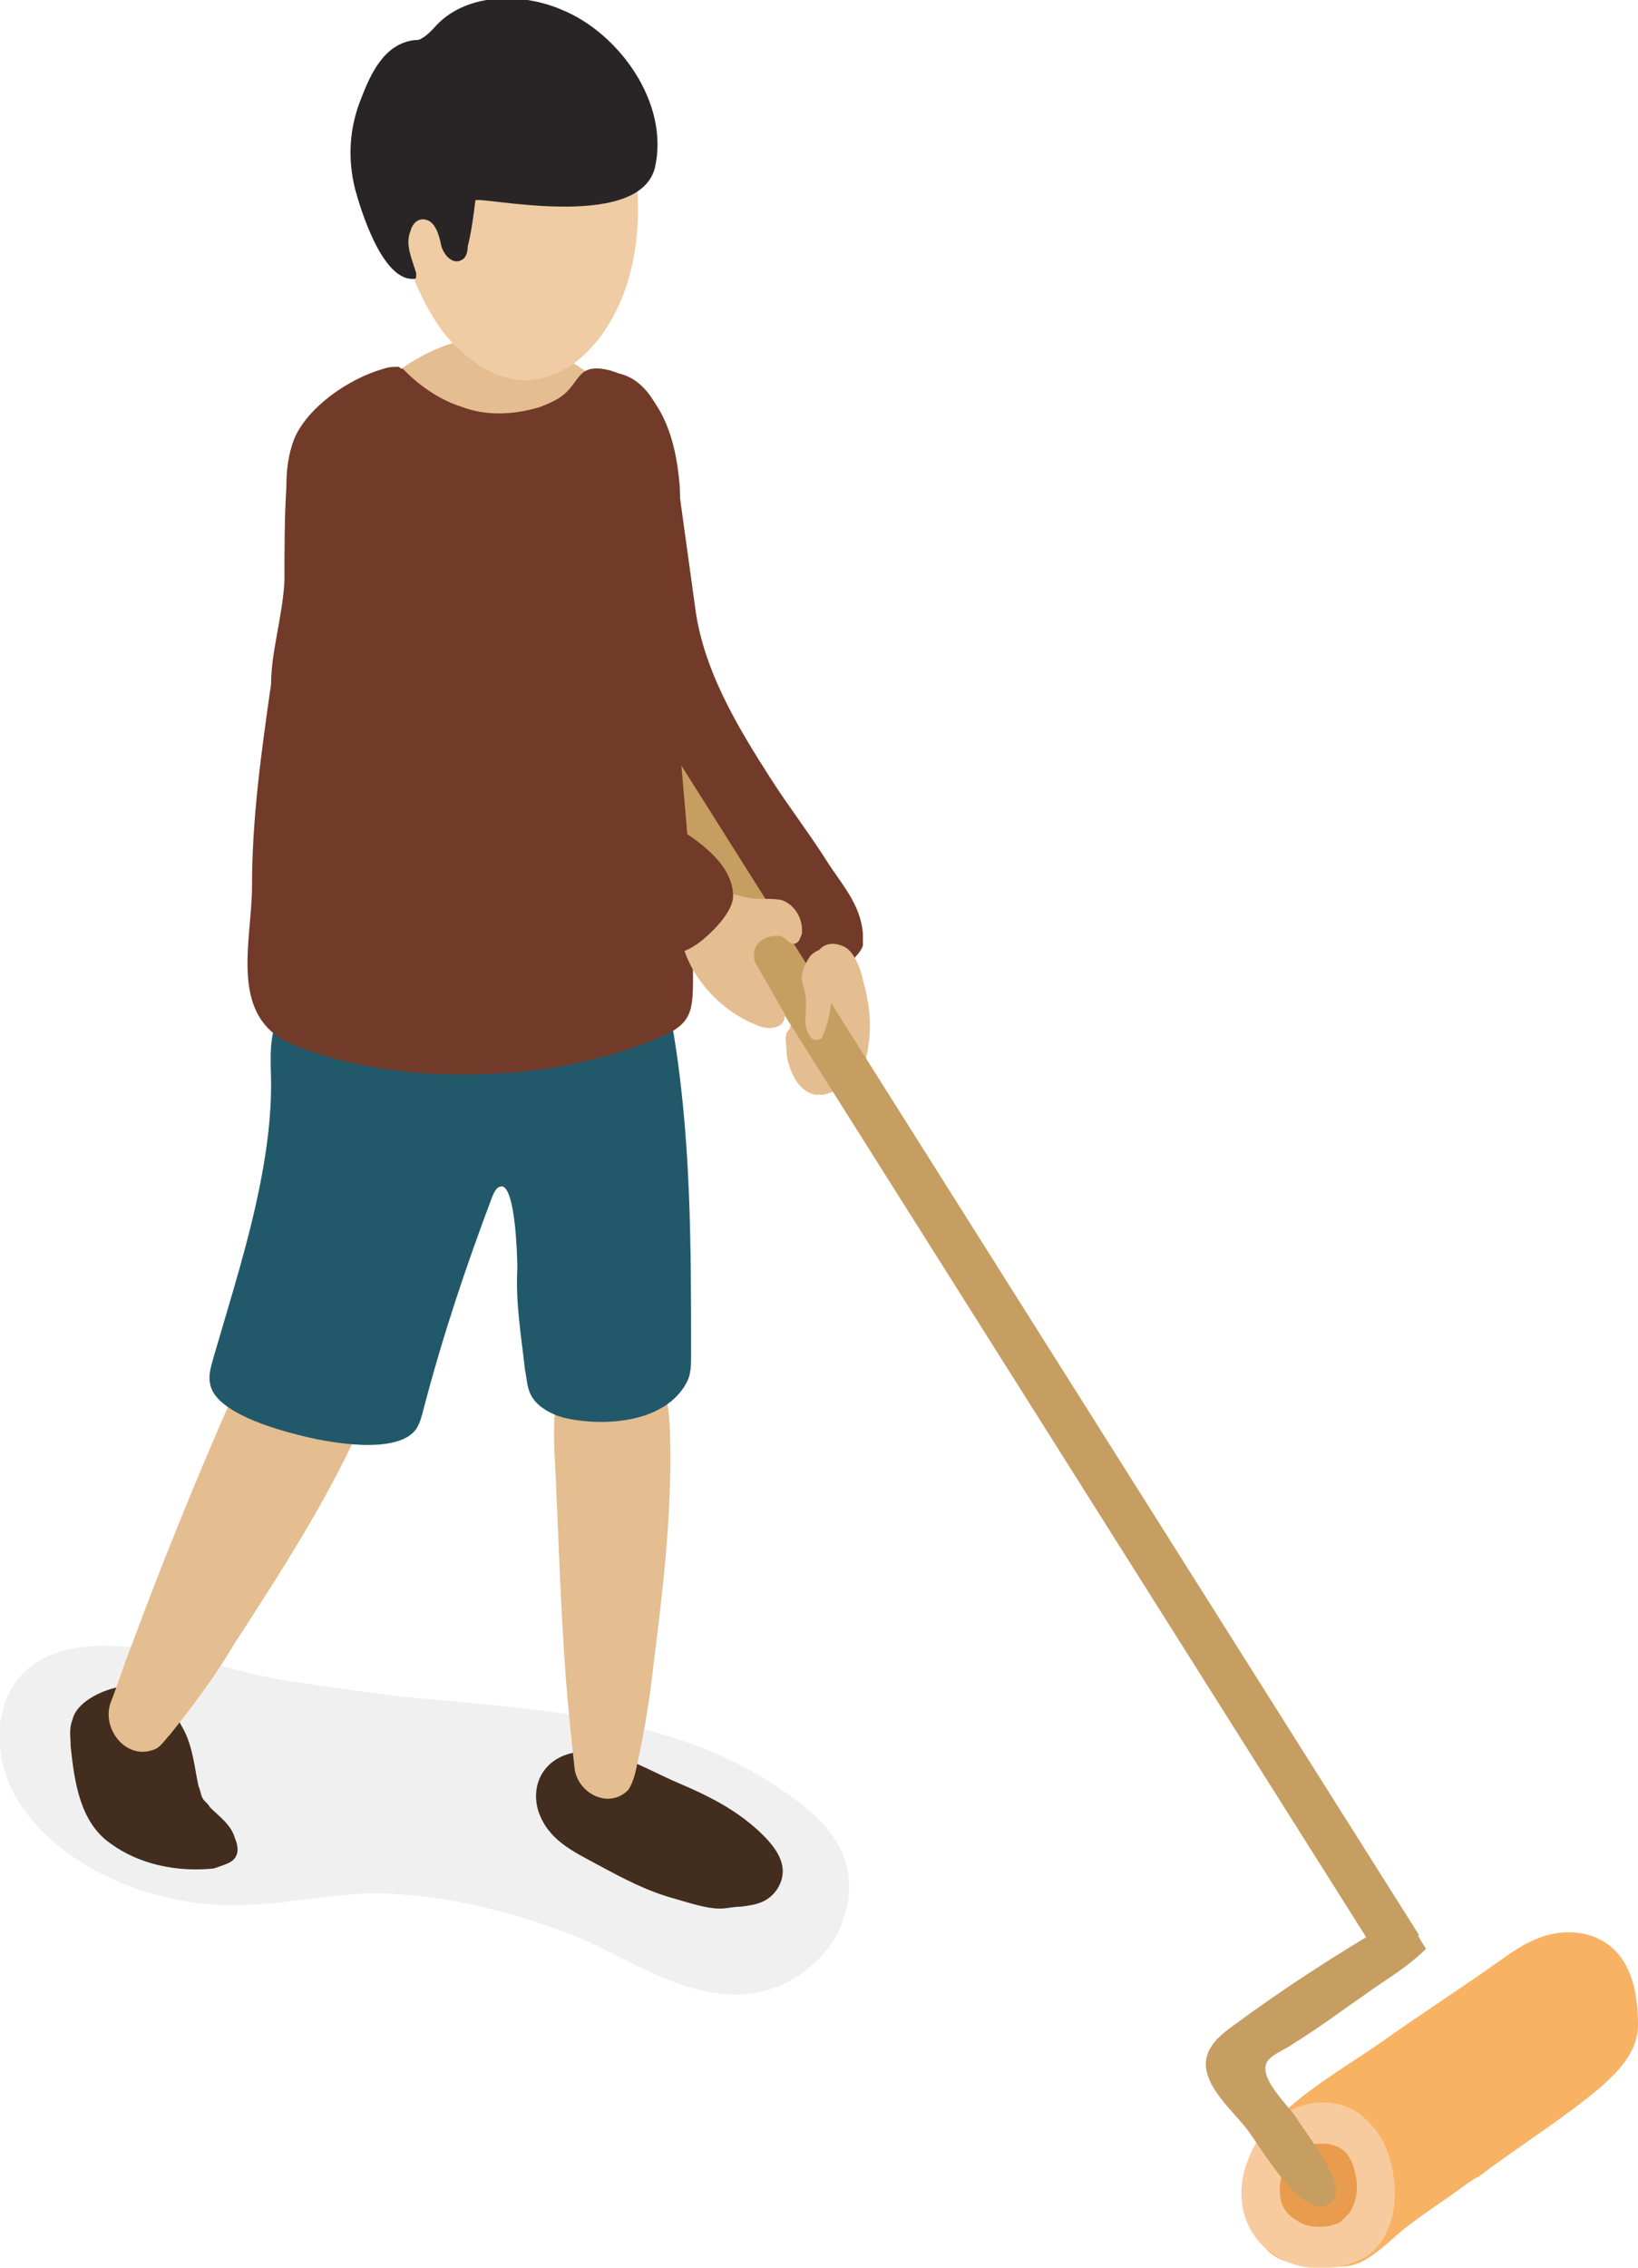 <?xml version="1.0" encoding="utf-8"?>
<!-- Generator: Adobe Illustrator 24.0.2, SVG Export Plug-In . SVG Version: 6.00 Build 0)  -->
<svg version="1.1" id="people7Svg" xmlns="http://www.w3.org/2000/svg" xmlns:xlink="http://www.w3.org/1999/xlink" x="0px" y="0px"
	 viewBox="0 0 85.8 118.7" enable-background="new 0 0 85.8 118.7" xml:space="preserve">
<g>
	<g>
		<g>
			<path fill="#F8B264" d="M83.9,109.2c1-0.9,1.9-1.9,1.9-3.2c0-1.3-0.2-2.8-1.1-3.8c-1-1.1-2.6-1.3-4-0.8c-0.8,0.3-1.4,0.7-2.1,1.2
				c-2.1,1.5-4.3,2.9-6.4,4.4c-1.9,1.3-4,2.5-5.6,4.2c-1.6,1.7-2,4.9-0.2,6.6c0.6,0.6,1.4,0.7,2.2,0.8c0.9,0,1.8,0.2,2.7-0.2
				c0.8-0.4,1.5-1.1,2.2-1.7c0.9-0.7,1.8-1.3,2.8-2c0.4-0.3,0.8-0.6,1.2-0.8C79.6,112.3,81.9,110.9,83.9,109.2z"/>
		</g>
		<path fill="#F8CB9F" d="M67.2,110.7c-0.8,0.5-1.5,1.4-1.8,2.3c-0.4,0.9-0.5,2-0.2,3c0.3,0.9,0.8,1.5,1.5,2c1,0.7,2.4,0.9,3.6,0.6
			c0.5-0.1,0.9-0.3,1.3-0.5c1.4-1,1.7-3,1.3-4.7c-0.2-1-0.7-1.9-1.4-2.5C70.4,109.8,68.5,109.8,67.2,110.7z"/>
		<path fill="#E99B4E" d="M68.1,112.5c-0.4,0.3-0.7,0.7-0.9,1.2c-0.2,0.5-0.2,1-0.1,1.5c0.1,0.4,0.4,0.8,0.8,1
			c0.5,0.4,1.2,0.4,1.8,0.3c0.2-0.1,0.5-0.1,0.6-0.3c0.7-0.5,0.9-1.5,0.7-2.4c-0.1-0.5-0.3-1-0.7-1.3
			C69.7,112.1,68.8,112.1,68.1,112.5z"/>
	</g>
</g>
<path fill="#723A28" d="M35.4,24.7c0,0.2,0,0.3,0.1,0.5c0.3,2.2,0.6,4.3,0.9,6.5c0.4,3.3,2.2,6.3,4,9.1c0.9,1.4,1.9,2.7,2.8,4.1
	c0.8,1.3,1.9,2.4,2,4c0,0.2,0,0.4,0,0.6c-0.1,0.3-0.4,0.6-0.6,0.8c-0.6,0.4-1.2,0.8-1.9,0.8c-1.1,0.1-2-0.6-2.7-1.3
	c-1.9-1.8-3.4-4.1-4.8-6.3c-1.5-2.4-2.7-4.9-3.1-7.7c-0.3-1.9-0.1-3.9,0-5.8c0.1-2.8-0.2-5.5-0.7-8.2c-0.1-0.7-0.2-1.4,0.1-2
	c0.1-0.1,0.1-0.2,0.3-0.3c0.1,0,0.2,0,0.3,0C34.3,19.7,35.1,22.6,35.4,24.7z"/>
<path fill="#E4BD90" d="M45.1,56.2c-0.1,0.3-0.2,0.5-0.5,0.7c-0.2,0.2-0.4,0.2-0.7,0.2c-0.3,0-0.6,0.2-0.8,0.2c-0.1,0-0.2,0-0.4,0
	c-0.5-0.1-0.9-0.5-1.1-0.9c-0.2-0.4-0.4-0.9-0.4-1.4c0-0.3-0.1-0.6,0-0.9c0-0.1,0.2-0.2,0.2-0.4c0.1-0.2,0-0.4,0.1-0.6
	c0.1-0.8,0.5-1.5,0.8-2.2c0.2-0.3,0.3-0.7,0.5-1c0.3-0.6,1-0.6,1.5-0.3c0.5,0.3,0.8,1.2,0.9,1.7C45.7,53,45.7,54.7,45.1,56.2z"/>
<rect x="0.1" y="60.5" transform="matrix(-0.534 -0.846 0.846 -0.534 21.173 134.965)" fill="#C69E62" width="95.3" height="2.4"/>
<path fill="#E4BD90" d="M43.1,54.2c0,0.1-0.1,0.2-0.2,0.2c-0.2,0.1-0.4,0-0.5-0.2c-0.4-0.6-0.1-1.3-0.2-2c0-0.3-0.2-0.7-0.2-1
	c0-0.4,0.2-0.8,0.4-1.1c0.2-0.3,0.7-0.5,1.1-0.5c0,0,0.1,0,0.1,0c0,0,0,0.1,0,0.2c0,0.3-0.1,0.6-0.1,0.9c0,0.2,0,0.4,0.1,0.7
	C43.6,52.3,43.5,53.3,43.1,54.2z"/>
<path opacity="0.3" fill="#CDCDCD" d="M30.3,101.4c3.2,1.4,6.7,4,10.4,2.6c1.5-0.6,2.8-1.8,3.4-3.3c1.1-3-0.3-5-2.7-6.7
	c-1.8-1.3-3.8-2.3-6-3c-3.9-1.3-8.1-1.6-12.2-2c-2.7-0.2-5.3-0.6-8-1c-2.6-0.4-5-1.3-7.6-1.7c-2.2-0.3-4.6-0.3-6.2,1.1
	c-1.9,1.7-1.8,4.9-0.3,7.1c2.5,3.7,7.8,5.5,12,5.2c2.3-0.1,4.5-0.6,6.8-0.6C23.5,99.2,27,100.1,30.3,101.4z"/>
<g>
	<path fill="#422D1E" d="M12,97.5c-0.2,0.1-0.5,0.2-0.8,0.3c-1.9,0.2-3.9-0.2-5.4-1.3c-1.6-1.1-1.9-3.2-2.1-5.1
		c0-0.5-0.1-0.9,0.1-1.4c0.3-1.3,3-2.2,4.2-1.6c0.8,0.4,1.2,1.4,1.6,2.1c0.5,0.9,0.6,2.1,0.8,3c0.1,0.2,0.1,0.4,0.2,0.6
		c0.1,0.2,0.3,0.3,0.4,0.5c0.5,0.5,1.1,0.9,1.3,1.6C12.6,96.9,12.4,97.3,12,97.5z"/>
	<path fill="#422D1E" d="M39.7,95.8c1.1,1,1.7,2,1,3.1c-0.5,0.7-1.1,0.8-1.9,0.9c-0.4,0-0.7,0.1-1.1,0.1c-0.7,0-1.6-0.3-2.3-0.5
		c-1.5-0.4-2.8-1.1-4.1-1.8c-1.3-0.7-2.6-1.3-3.1-2.8c-0.4-1.3,0.2-2.6,1.6-3c0.7-0.2,1.5-0.2,2.2,0c1.3,0.4,2.5,1.1,3.7,1.6
		C37.1,94,38.5,94.7,39.7,95.8z"/>
	<path fill="#E4BD90" d="M6.9,86.1c-0.4,1-0.7,2-1.1,3c-0.5,1.4,0.8,3,2.2,2.5c0.4-0.1,0.6-0.5,0.9-0.8c1.2-1.5,2.4-3.1,3.4-4.8
		c2.4-3.7,4.8-7.4,6.6-11.4c0.6-1.4,1.4-3.6,0.5-4.9c-0.6-0.9-1.6-2-2.7-2.1c-2.3-0.1-3.9,4.1-4.7,5.9C10.2,77.6,8.5,81.8,6.9,86.1z
		"/>
	<path fill="#E4BD90" d="M29.8,89.7c0.1,1,0.2,2,0.3,2.9c0.2,1.3,1.8,2.1,2.8,1.1c0.2-0.3,0.3-0.6,0.4-1c0.4-1.8,0.7-3.5,0.9-5.3
		c0.5-4,1-8,0.9-12.1c0-1.4-0.2-3.5-1.5-4.3c-0.8-0.5-2-1.1-3-0.6c-1.9,0.9-1.6,5-1.5,6.7C29.3,81.4,29.4,85.5,29.8,89.7z"/>
	<path fill="#21596B" d="M35.2,53.6c1,5.7,1,11.5,1,17.3c0,0.5,0,1-0.2,1.4c-1.1,2.2-4.4,2.4-6.5,1.9c-0.7-0.2-1.4-0.6-1.7-1.2
		c-0.2-0.4-0.2-0.8-0.3-1.3c-0.2-1.8-0.5-3.5-0.4-5.3c0-0.6-0.1-4.2-0.8-4.3c-0.3,0-0.4,0.3-0.5,0.5c-1.4,3.7-2.6,7.3-3.6,11.1
		c-0.1,0.4-0.2,0.8-0.4,1.1c-1,1.4-4.7,0.7-6.2,0.3c-1.2-0.3-4.4-1.2-4.6-2.7c-0.1-0.5,0.1-1,0.2-1.4c0.9-3.1,1.9-6.2,2.5-9.4
		c0.3-1.6,0.5-3.2,0.5-4.8c0-1.3-0.2-2.8,0.6-3.9c0.8-0.9,2.7-0.9,3.8-0.8c3.2,0,6.6,1,9.8,0.1c1.4-0.4,2.8-1.2,4.3-1.3
		c0.5,0,1.1,0,1.6,0.3c0.6,0.4,0.9,1.3,1,2.1C35.1,53.3,35.1,53.4,35.2,53.6z"/>
</g>
<g>
	<path fill="#E4BD90" d="M30.1,22.1c-3,0.7-6,1-8.9,0.8c-0.7,0-1.4-0.1-2-0.5c-0.1-0.1-0.2-0.1-0.2-0.3c0-0.1,0-0.3,0-0.4
		c0.3-0.8,0.9-1.5,1.5-2c1.6-1.3,3.6-2.1,5.4-2.1c2.1-0.1,3.8,1.2,5.5,2.3c0.3,0.2,0.7,0.6,0.6,1.1c-0.1,0.6-0.7,0.8-1.1,1
		C30.6,22,30.4,22.1,30.1,22.1z"/>
	<path fill="#EFCCA3" d="M21.6,5.2C22.2,4.3,23,3.6,24,3.1c8.7-3.9,11.3,7.8,8.1,13.5c-0.9,1.7-2.5,3.2-4.4,3.3
		c-1.7,0.1-3.3-1.1-4.4-2.4C21,14.5,19.5,8.7,21.6,5.2z"/>
	<path fill="#292526" d="M24.9,10.5c-0.1,0.8-0.2,1.6-0.4,2.4c0,0.3-0.1,0.6-0.3,0.7c-0.5,0.3-1-0.3-1.1-0.8
		c-0.1-0.5-0.3-1.2-0.8-1.3c-0.4-0.1-0.7,0.2-0.8,0.6c-0.3,0.7,0.1,1.5,0.3,2.2c0,0.1,0,0.2,0,0.2c0,0.1-0.1,0.1-0.2,0.1
		c-1.6,0-2.7-3.6-3-4.7c-0.4-1.6-0.3-3.2,0.3-4.7c0.5-1.3,1.2-2.9,2.8-3.1c0.1,0,0.3,0,0.4-0.1c0.2-0.1,0.4-0.3,0.6-0.5
		c1.6-1.9,4.6-1.9,6.7-1c3,1.2,5.7,4.9,4.9,8.3C33.4,12.2,24.9,10.2,24.9,10.5z"/>
</g>
<path fill="#723A28" d="M14.2,35.8c-0.5,3.5-1,7-1,10.6c0,2.9-1.3,6.9,2.2,8.3c3.9,1.6,8.7,1.8,12.8,1.3c2.1-0.3,4.2-0.8,6.1-1.6
	c2.1-0.8,2-1.5,2-3.8c0.1-6.7-1.3-13.3-0.9-20c0.1-1.7,0.3-3.5,0.2-5.2c-0.2-2.5-1-5.2-3.6-6c-0.4-0.1-0.9-0.2-1.3,0
	c-0.4,0.2-0.6,0.7-1,1.1c-0.4,0.4-0.9,0.6-1.4,0.8c-1.3,0.4-2.8,0.5-4.1,0c-1-0.3-2.1-1-2.9-1.8c-0.1-0.1-0.1-0.1-0.2-0.2
	c-0.1,0-0.1,0-0.2-0.1c-0.3,0-0.5,0-0.8,0.1c-1.8,0.5-4,2-4.7,3.7c-0.3,0.8-0.4,1.6-0.4,2.5c-0.1,1.6-0.1,3.3-0.1,4.9
	C14.8,32.3,14.2,34.1,14.2,35.8z"/>
<g>
	<path fill="#E4BD90" d="M41.8,49.3c0,0-0.1,0.1-0.2,0.1c-0.3,0-0.4-0.3-0.7-0.4c-0.7-0.1-1.5,0.3-1.4,1.1c0,0.3,0.2,0.5,0.3,0.7
		c0.4,0.7,0.8,1.4,1.2,2.1c0.1,0.1,0.1,0.2,0.1,0.3c0,0.2-0.1,0.4-0.3,0.5c-0.4,0.2-0.9,0.1-1.3-0.1c-1.7-0.7-3.2-2.3-3.7-4
		c-0.2-0.7-0.3-1.4-0.1-2c0.2-0.6,0.8-1.3,1.5-1.2c0.3,0,0.5,0.2,0.8,0.3c0.4,0.1,0.8,0.2,1.2,0.3c0.6,0.1,1.1,0,1.7,0.1
		c0.7,0.2,1.2,1,1.1,1.8C41.9,49.1,41.9,49.2,41.8,49.3z"/>
	<path fill="#723A28" d="M17.2,29.9c0.4,2.1,1.1,4.2,2,6.1c1.3,2.6,2.9,5,5.1,6.9c2.6,2.1,5.2,4.1,7.9,6c1.6,1.1,3,1.6,4.6,0.3
		c0.6-0.5,1.6-1.5,1.6-2.3c0-1.6-1.7-2.8-2.8-3.5c-1.6-1.1-3.3-2.1-4.8-3.3c-2.3-1.7-3.9-3.6-5.4-6C24,32,23.8,29,23.1,26.5
		c-0.6-2.1-1.6-4.4-3.2-5.9c-0.2-0.2-0.5-0.4-0.8-0.5c-0.3-0.1-0.6-0.1-0.9,0.1c-0.3,0.2-0.4,0.5-0.5,0.8c-0.5,1.2-1,2.4-1,3.8
		c0,1.3,0.2,2.7,0.4,4C17.1,29.1,17.2,29.5,17.2,29.9z"/>
</g>
<path fill="#C69E62" d="M67.7,107c-0.4,0.3-1.3,0.6-1.4,1.1c-0.2,0.9,1.3,2.2,1.7,2.9c0.5,0.8,2.6,3.4,1.8,4.2
	c-1.4,1.5-3.9-3.1-4.6-3.9c-0.8-1-2.7-2.6-1.8-4.1c0.3-0.5,0.7-0.8,1.1-1.1c2.7-2,5.5-3.8,8.4-5.5c0.2-0.1,0.5-0.3,0.7-0.2
	c0.1,0.1,0.2,0.2,0.3,0.3c0.3,0.4,0.5,0.9,0.8,1.3c-1,1-2.1,1.6-3.2,2.4C70.2,105.3,69,106.2,67.7,107z"/>
</svg>
